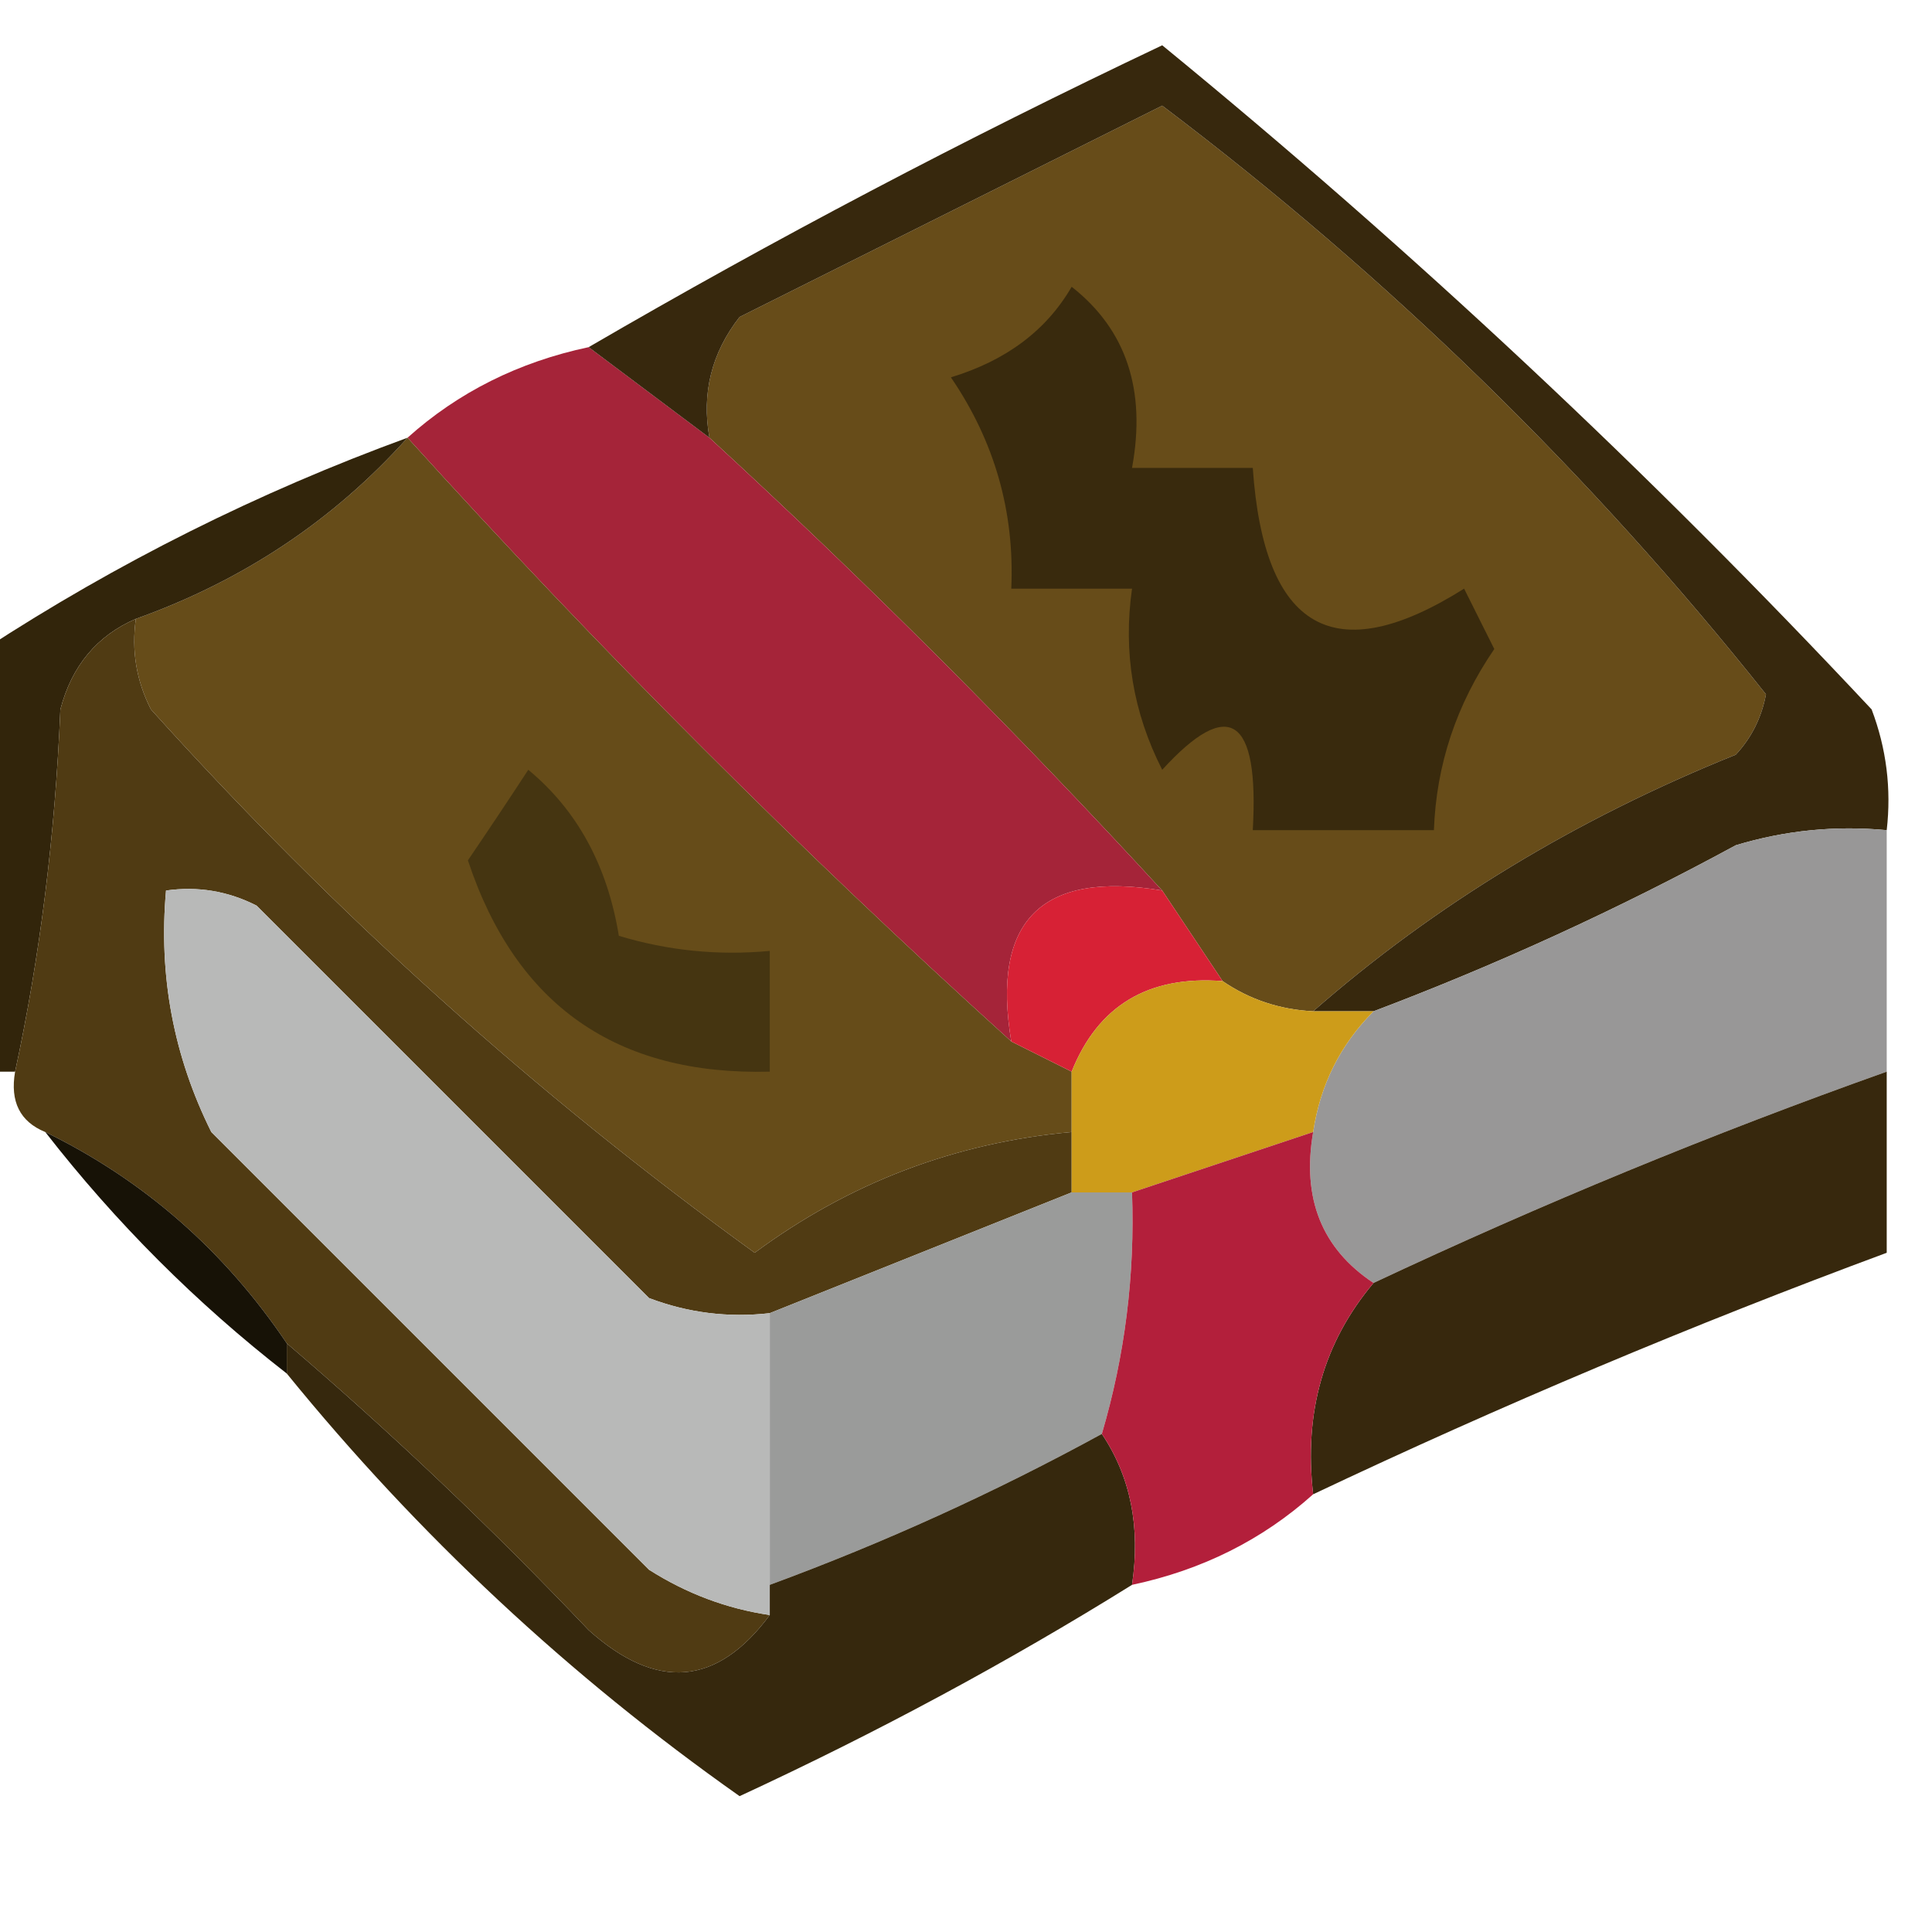 <?xml version="1.0" encoding="UTF-8"?>
<!DOCTYPE svg PUBLIC "-//W3C//DTD SVG 1.1//EN" "http://www.w3.org/Graphics/SVG/1.1/DTD/svg11.dtd">
<svg xmlns="http://www.w3.org/2000/svg" version="1.1" width="64px" height="64px" style="shape-rendering:geometricPrecision; text-rendering:geometricPrecision; image-rendering:optimizeQuality; fill-rule:evenodd; clip-rule:evenodd" xmlns:xlink="http://www.w3.org/1999/xlink">
<g><path style="opacity:1" fill="#674c19" d="M 43.5,33.5 C 42.391,33.443 41.391,33.11 40.5,32.5C 39.833,31.5 39.167,30.5 38.5,29.5C 33.728,24.306 28.728,19.306 23.5,14.5C 23.238,13.022 23.571,11.689 24.5,10.5C 29.167,8.167 33.833,5.833 38.5,3.5C 45.993,9.16 52.66,15.66 58.5,23C 58.355,23.772 58.022,24.439 57.5,25C 52.206,27.131 47.539,29.965 43.5,33.5 Z"/></g>
<g><path style="opacity:1" fill="#392a0d" d="M 35.5,9.5 C 37.308,10.918 37.975,12.918 37.5,15.5C 38.833,15.5 40.167,15.5 41.5,15.5C 41.871,20.872 44.204,22.205 48.5,19.5C 48.833,20.167 49.167,20.833 49.5,21.5C 48.245,23.334 47.579,25.334 47.5,27.5C 45.5,27.5 43.5,27.5 41.5,27.5C 41.714,23.743 40.714,23.076 38.5,25.5C 37.534,23.604 37.201,21.604 37.5,19.5C 36.167,19.5 34.833,19.5 33.5,19.5C 33.613,16.951 32.946,14.618 31.5,12.5C 33.332,11.943 34.665,10.943 35.5,9.5 Z"/></g>
<g><path style="opacity:1" fill="#a52439" d="M 19.5,11.5 C 20.833,12.5 22.167,13.5 23.5,14.5C 28.728,19.306 33.728,24.306 38.5,29.5C 34.5,28.833 32.833,30.5 33.5,34.5C 26.527,28.194 19.86,21.527 13.5,14.5C 15.181,12.992 17.181,11.992 19.5,11.5 Z"/></g>
<g><path style="opacity:1" fill="#664c19" d="M 13.5,14.5 C 19.86,21.527 26.527,28.194 33.5,34.5C 34.167,34.833 34.833,35.167 35.5,35.5C 35.5,36.167 35.5,36.833 35.5,37.5C 31.631,37.851 28.131,39.184 25,41.5C 17.748,36.253 11.082,30.253 5,23.5C 4.517,22.552 4.351,21.552 4.5,20.5C 8.054,19.231 11.054,17.231 13.5,14.5 Z"/></g>
<g><path style="opacity:1" fill="#32250b" d="M 13.5,14.5 C 11.054,17.231 8.054,19.231 4.5,20.5C 3.21,21.058 2.377,22.058 2,23.5C 1.824,27.688 1.324,31.688 0.5,35.5C 0.167,35.5 -0.167,35.5 -0.5,35.5C -0.5,30.833 -0.5,26.167 -0.5,21.5C 3.883,18.642 8.55,16.308 13.5,14.5 Z"/></g>
<g><path style="opacity:1" fill="#503b13" d="M 4.5,20.5 C 4.351,21.552 4.517,22.552 5,23.5C 11.082,30.253 17.748,36.253 25,41.5C 28.131,39.184 31.631,37.851 35.5,37.5C 35.5,38.167 35.5,38.833 35.5,39.5C 32.167,40.833 28.833,42.167 25.5,43.5C 24.127,43.657 22.793,43.49 21.5,43C 17.167,38.667 12.833,34.333 8.5,30C 7.552,29.517 6.552,29.351 5.5,29.5C 5.248,32.32 5.748,34.986 7,37.5C 11.833,42.333 16.667,47.167 21.5,52C 22.745,52.791 24.078,53.291 25.5,53.5C 23.754,55.855 21.754,56.022 19.5,54C 16.297,50.629 12.964,47.462 9.5,44.5C 7.431,41.428 4.764,39.094 1.5,37.5C 0.662,37.158 0.328,36.492 0.5,35.5C 1.324,31.688 1.824,27.688 2,23.5C 2.377,22.058 3.21,21.058 4.5,20.5 Z"/></g>
<g><path style="opacity:1" fill="#37280d" d="M 62.5,27.5 C 60.801,27.34 59.134,27.506 57.5,28C 53.598,30.119 49.598,31.952 45.5,33.5C 44.833,33.5 44.167,33.5 43.5,33.5C 47.539,29.965 52.206,27.131 57.5,25C 58.022,24.439 58.355,23.772 58.5,23C 52.66,15.66 45.993,9.16 38.5,3.5C 33.833,5.833 29.167,8.167 24.5,10.5C 23.571,11.689 23.238,13.022 23.5,14.5C 22.167,13.5 20.833,12.5 19.5,11.5C 25.614,7.941 31.947,4.608 38.5,1.5C 46.785,8.283 54.619,15.617 62,23.5C 62.49,24.793 62.657,26.127 62.5,27.5 Z"/></g>
<g><path style="opacity:1" fill="#453511" d="M 17.5,25.5 C 19.12,26.841 20.12,28.674 20.5,31C 22.134,31.494 23.801,31.66 25.5,31.5C 25.5,32.833 25.5,34.167 25.5,35.5C 20.422,35.63 17.089,33.297 15.5,28.5C 16.192,27.482 16.859,26.482 17.5,25.5 Z"/></g>
<g><path style="opacity:1" fill="#989797" d="M 62.5,27.5 C 62.5,30.167 62.5,32.833 62.5,35.5C 56.73,37.551 51.063,39.884 45.5,42.5C 43.787,41.365 43.12,39.698 43.5,37.5C 43.733,35.938 44.4,34.605 45.5,33.5C 49.598,31.952 53.598,30.119 57.5,28C 59.134,27.506 60.801,27.34 62.5,27.5 Z"/></g>
<g><path style="opacity:1" fill="#b8b9b8" d="M 25.5,43.5 C 25.5,46.5 25.5,49.5 25.5,52.5C 25.5,52.833 25.5,53.167 25.5,53.5C 24.078,53.291 22.745,52.791 21.5,52C 16.667,47.167 11.833,42.333 7,37.5C 5.748,34.986 5.248,32.32 5.5,29.5C 6.552,29.351 7.552,29.517 8.5,30C 12.833,34.333 17.167,38.667 21.5,43C 22.793,43.49 24.127,43.657 25.5,43.5 Z"/></g>
<g><path style="opacity:1" fill="#d72135" d="M 38.5,29.5 C 39.167,30.5 39.833,31.5 40.5,32.5C 38.041,32.31 36.374,33.31 35.5,35.5C 34.833,35.167 34.167,34.833 33.5,34.5C 32.833,30.5 34.5,28.833 38.5,29.5 Z"/></g>
<g><path style="opacity:1" fill="#cd9c1a" d="M 40.5,32.5 C 41.391,33.11 42.391,33.443 43.5,33.5C 44.167,33.5 44.833,33.5 45.5,33.5C 44.4,34.605 43.733,35.938 43.5,37.5C 41.5,38.167 39.5,38.833 37.5,39.5C 36.833,39.5 36.167,39.5 35.5,39.5C 35.5,38.833 35.5,38.167 35.5,37.5C 35.5,36.833 35.5,36.167 35.5,35.5C 36.374,33.31 38.041,32.31 40.5,32.5 Z"/></g>
<g><path style="opacity:1" fill="#37280d" d="M 62.5,35.5 C 62.5,37.5 62.5,39.5 62.5,41.5C 56.062,43.885 49.729,46.551 43.5,49.5C 43.185,46.789 43.852,44.456 45.5,42.5C 51.063,39.884 56.73,37.551 62.5,35.5 Z"/></g>
<g><path style="opacity:1" fill="#171206" d="M 1.5,37.5 C 4.764,39.094 7.431,41.428 9.5,44.5C 9.5,44.833 9.5,45.167 9.5,45.5C 6.5,43.167 3.833,40.5 1.5,37.5 Z"/></g>
<g><path style="opacity:1" fill="#9a9b9a" d="M 35.5,39.5 C 36.167,39.5 36.833,39.5 37.5,39.5C 37.599,42.237 37.265,44.904 36.5,47.5C 32.957,49.438 29.29,51.105 25.5,52.5C 25.5,49.5 25.5,46.5 25.5,43.5C 28.833,42.167 32.167,40.833 35.5,39.5 Z"/></g>
<g><path style="opacity:1" fill="#36280d" d="M 9.5,44.5 C 12.964,47.462 16.297,50.629 19.5,54C 21.754,56.022 23.754,55.855 25.5,53.5C 25.5,53.167 25.5,52.833 25.5,52.5C 29.29,51.105 32.957,49.438 36.5,47.5C 37.451,48.919 37.785,50.585 37.5,52.5C 33.388,55.059 29.055,57.392 24.5,59.5C 18.851,55.517 13.851,50.851 9.5,45.5C 9.5,45.167 9.5,44.833 9.5,44.5 Z"/></g>
<g><path style="opacity:1" fill="#b31f3b" d="M 43.5,37.5 C 43.12,39.698 43.787,41.365 45.5,42.5C 43.852,44.456 43.185,46.789 43.5,49.5C 41.819,51.008 39.819,52.008 37.5,52.5C 37.785,50.585 37.451,48.919 36.5,47.5C 37.265,44.904 37.599,42.237 37.5,39.5C 39.5,38.833 41.5,38.167 43.5,37.5 Z"/></g>
</svg>
